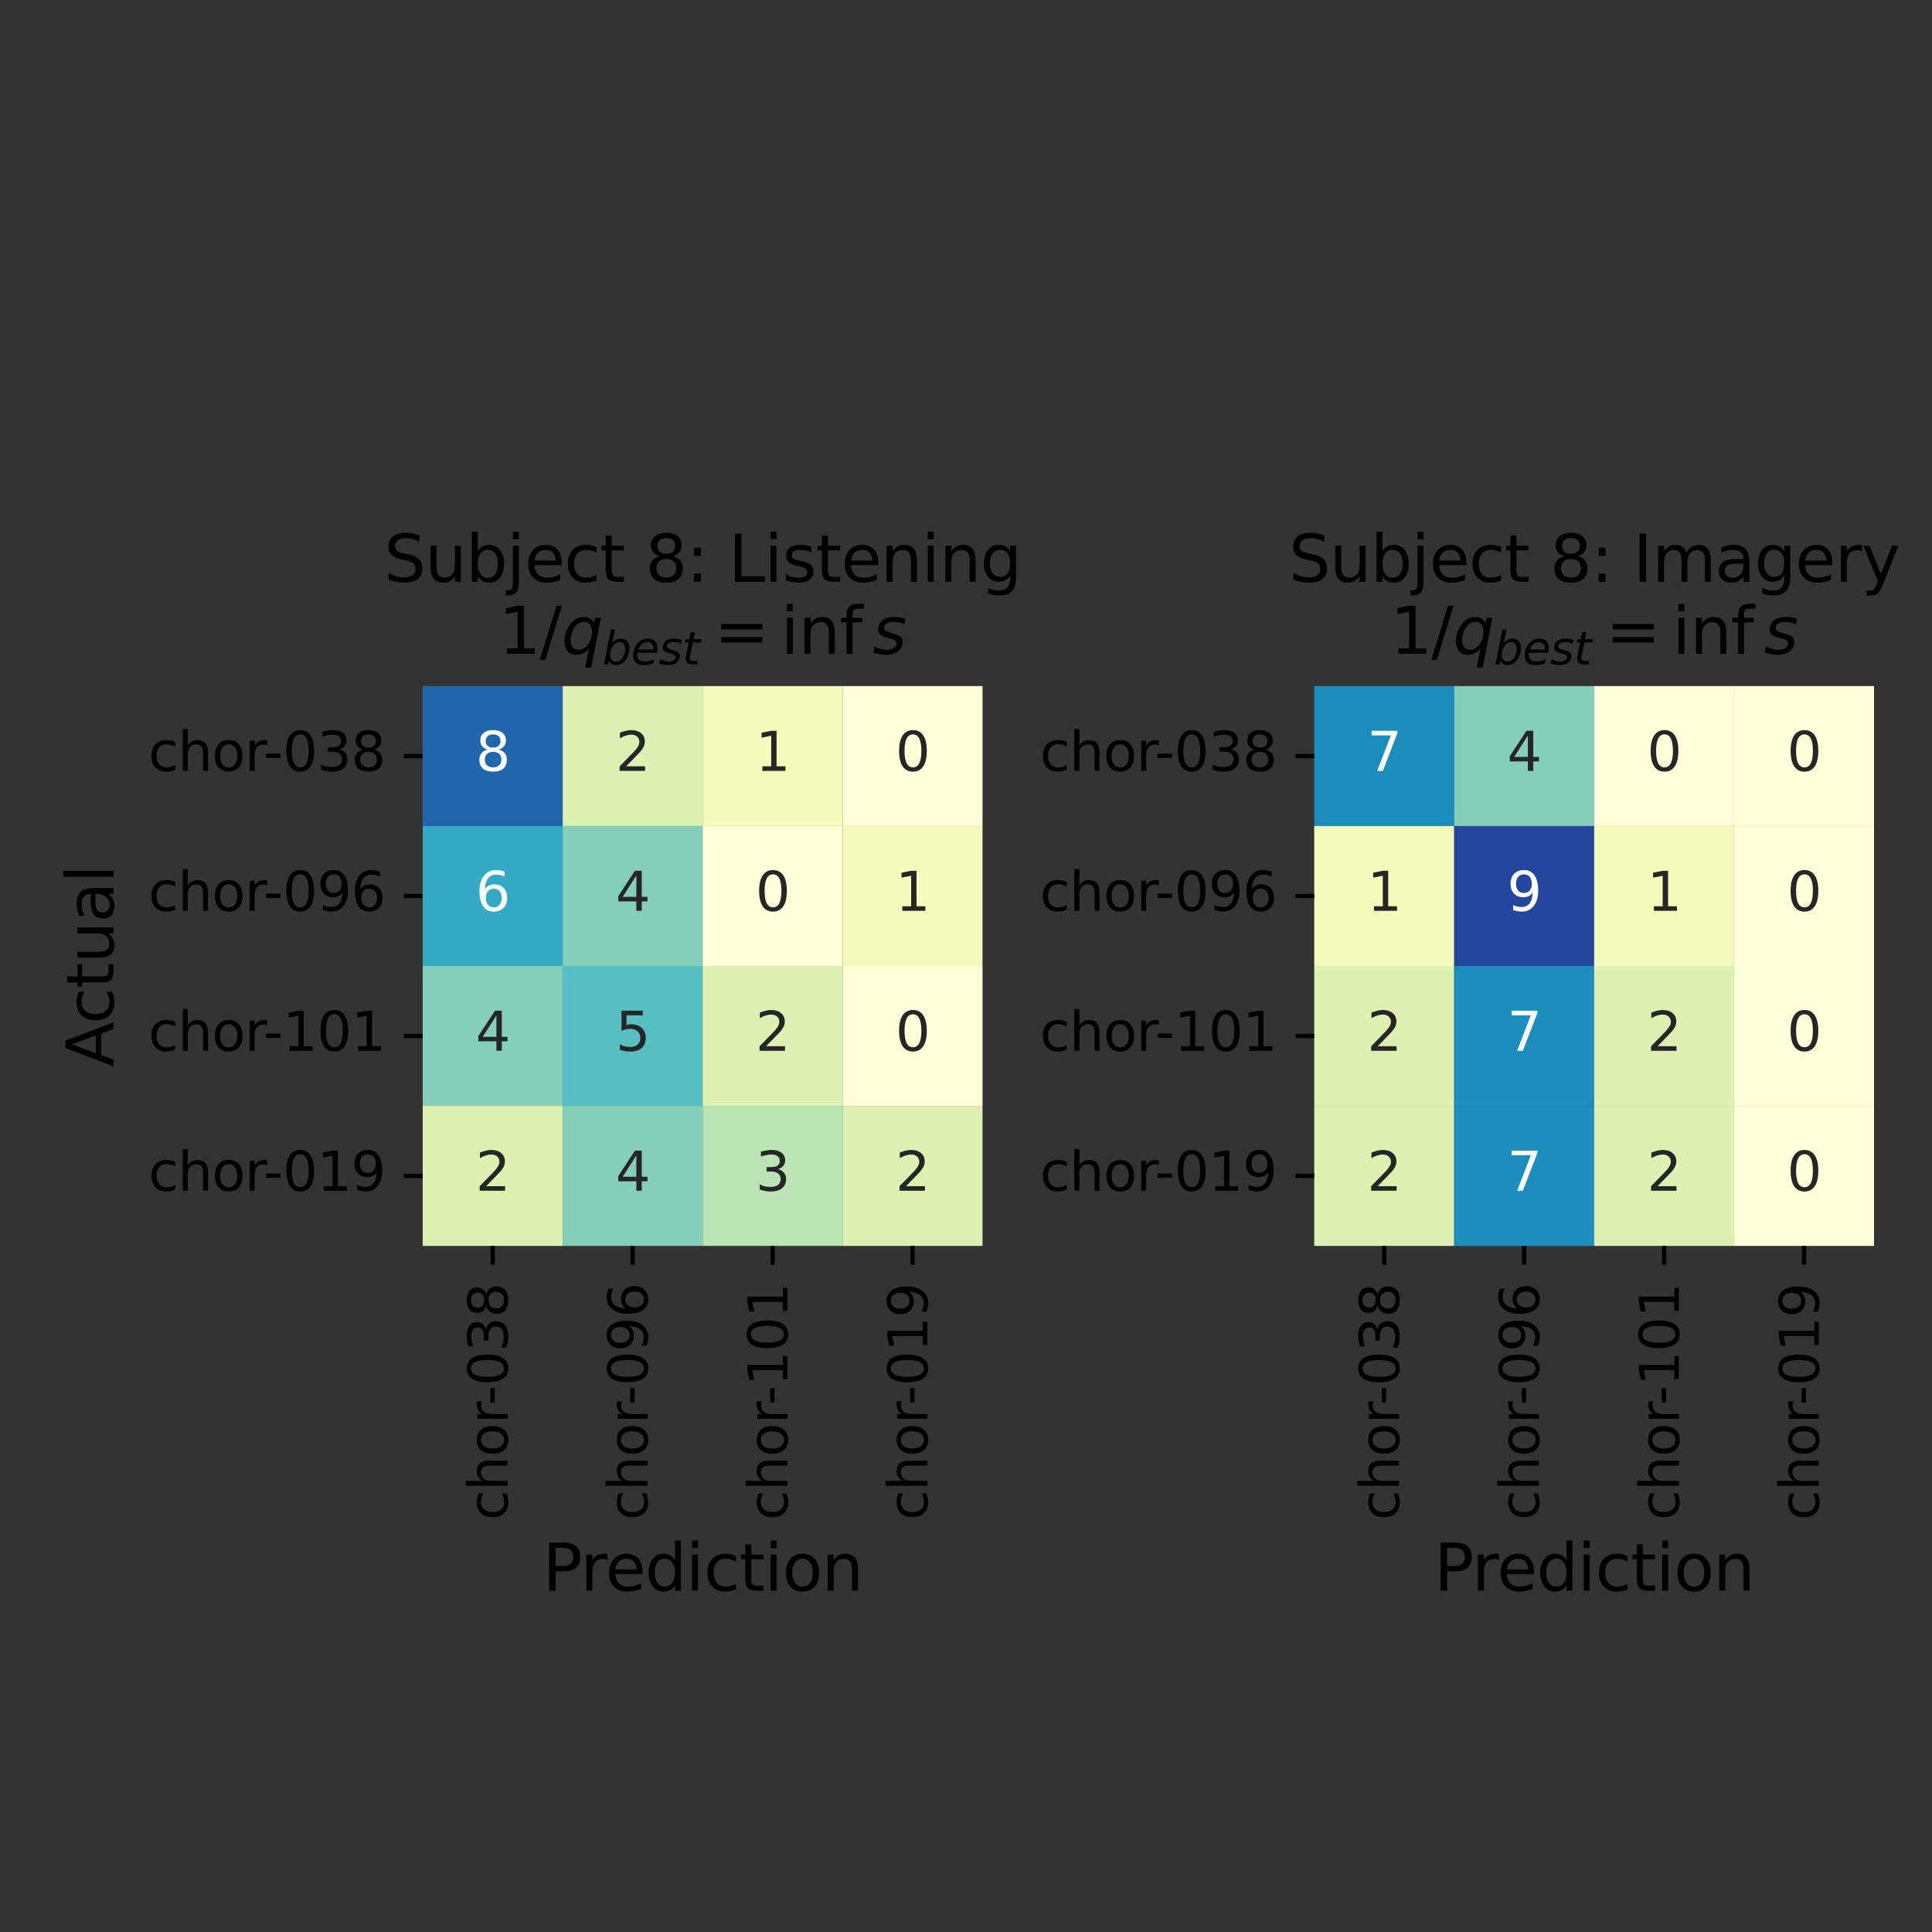 <?xml version="1.0" encoding="utf-8" standalone="no"?>
<!DOCTYPE svg PUBLIC "-//W3C//DTD SVG 1.1//EN"
  "http://www.w3.org/Graphics/SVG/1.1/DTD/svg11.dtd">
<svg xmlns:xlink="http://www.w3.org/1999/xlink" width="360pt" height="360pt" viewBox="0 0 360 360" xmlns="http://www.w3.org/2000/svg" version="1.1">
 <rect x="0" y="0" width="360" height="360" fill="#333333" stroke="none"/>
 <defs>
  <style type="text/css">*{stroke-linejoin: round; stroke-linecap: butt}</style>
 </defs>
 <g id="figure_1">
  <g id="patch_1">
   <path d="M 0 360 
L 360 360 
L 360 0 
L 0 0 
L 0 360 
z
" style="fill: none"/>
  </g>
  <g id="axes_1">
   <g id="patch_2">
    <path d="M 78.77 232.155 
L 183.08 232.155 
L 183.08 127.845 
L 78.77 127.845 
L 78.77 232.155 
z
" style="fill: none"/>
   </g>
   <g id="QuadMesh_1">
    <path d="M 78.77 127.845 
L 104.847 127.845 
L 104.847 153.923 
L 78.77 153.923 
L 78.77 127.845 
" clip-path="url(#p4aa2d8b7d9)" style="fill: #2166ac"/>
    <path d="M 104.847 127.845 
L 130.925 127.845 
L 130.925 153.923 
L 104.847 153.923 
L 104.847 127.845 
" clip-path="url(#p4aa2d8b7d9)" style="fill: #dcf1b2"/>
    <path d="M 130.925 127.845 
L 157.002 127.845 
L 157.002 153.923 
L 130.925 153.923 
L 130.925 127.845 
" clip-path="url(#p4aa2d8b7d9)" style="fill: #f2fabc"/>
    <path d="M 157.002 127.845 
L 183.08 127.845 
L 183.08 153.923 
L 157.002 153.923 
L 157.002 127.845 
" clip-path="url(#p4aa2d8b7d9)" style="fill: #ffffd9"/>
    <path d="M 78.77 153.923 
L 104.847 153.923 
L 104.847 180 
L 78.77 180 
L 78.77 153.923 
" clip-path="url(#p4aa2d8b7d9)" style="fill: #34a9c3"/>
    <path d="M 104.847 153.923 
L 130.925 153.923 
L 130.925 180 
L 104.847 180 
L 104.847 153.923 
" clip-path="url(#p4aa2d8b7d9)" style="fill: #85cfba"/>
    <path d="M 130.925 153.923 
L 157.002 153.923 
L 157.002 180 
L 130.925 180 
L 130.925 153.923 
" clip-path="url(#p4aa2d8b7d9)" style="fill: #ffffd9"/>
    <path d="M 157.002 153.923 
L 183.08 153.923 
L 183.08 180 
L 157.002 180 
L 157.002 153.923 
" clip-path="url(#p4aa2d8b7d9)" style="fill: #f2fabc"/>
    <path d="M 78.77 180 
L 104.847 180 
L 104.847 206.077 
L 78.77 206.077 
L 78.77 180 
" clip-path="url(#p4aa2d8b7d9)" style="fill: #85cfba"/>
    <path d="M 104.847 180 
L 130.925 180 
L 130.925 206.077 
L 104.847 206.077 
L 104.847 180 
" clip-path="url(#p4aa2d8b7d9)" style="fill: #57bec1"/>
    <path d="M 130.925 180 
L 157.002 180 
L 157.002 206.077 
L 130.925 206.077 
L 130.925 180 
" clip-path="url(#p4aa2d8b7d9)" style="fill: #dcf1b2"/>
    <path d="M 157.002 180 
L 183.08 180 
L 183.08 206.077 
L 157.002 206.077 
L 157.002 180 
" clip-path="url(#p4aa2d8b7d9)" style="fill: #ffffd9"/>
    <path d="M 78.77 206.077 
L 104.847 206.077 
L 104.847 232.155 
L 78.77 232.155 
L 78.77 206.077 
" clip-path="url(#p4aa2d8b7d9)" style="fill: #dcf1b2"/>
    <path d="M 104.847 206.077 
L 130.925 206.077 
L 130.925 232.155 
L 104.847 232.155 
L 104.847 206.077 
" clip-path="url(#p4aa2d8b7d9)" style="fill: #85cfba"/>
    <path d="M 130.925 206.077 
L 157.002 206.077 
L 157.002 232.155 
L 130.925 232.155 
L 130.925 206.077 
" clip-path="url(#p4aa2d8b7d9)" style="fill: #bbe4b5"/>
    <path d="M 157.002 206.077 
L 183.08 206.077 
L 183.08 232.155 
L 157.002 232.155 
L 157.002 206.077 
" clip-path="url(#p4aa2d8b7d9)" style="fill: #dcf1b2"/>
   </g>
   <g id="matplotlib.axis_1">
    <g id="xtick_1">
     <g id="line2d_1">
      <defs>
       <path id="m0741cbe1f2" d="M 0 0 
L 0 3.5 
" style="stroke: #000000; stroke-width: 0.8"/>
      </defs>
      <g>
       <use xlink:href="#m0741cbe1f2" x="91.809" y="232.155" style="stroke: #000000; stroke-width: 0.8"/>
      </g>
     </g>
     <g id="text_1">
      <!-- chor-038 -->
      <g transform="translate(94.568 283.278) rotate(-90) scale(0.1 -0.1)">
       <defs>
        <path id="DejaVuSans-63" d="M 3122 3366 
L 3122 2828 
Q 2878 2963 2633 3030 
Q 2388 3097 2138 3097 
Q 1578 3097 1268 2742 
Q 959 2388 959 1747 
Q 959 1106 1268 751 
Q 1578 397 2138 397 
Q 2388 397 2633 464 
Q 2878 531 3122 666 
L 3122 134 
Q 2881 22 2623 -34 
Q 2366 -91 2075 -91 
Q 1284 -91 818 406 
Q 353 903 353 1747 
Q 353 2603 823 3093 
Q 1294 3584 2113 3584 
Q 2378 3584 2631 3529 
Q 2884 3475 3122 3366 
z
" transform="scale(0.016)"/>
        <path id="DejaVuSans-68" d="M 3513 2113 
L 3513 0 
L 2938 0 
L 2938 2094 
Q 2938 2591 2744 2837 
Q 2550 3084 2163 3084 
Q 1697 3084 1428 2787 
Q 1159 2491 1159 1978 
L 1159 0 
L 581 0 
L 581 4863 
L 1159 4863 
L 1159 2956 
Q 1366 3272 1645 3428 
Q 1925 3584 2291 3584 
Q 2894 3584 3203 3211 
Q 3513 2838 3513 2113 
z
" transform="scale(0.016)"/>
        <path id="DejaVuSans-6f" d="M 1959 3097 
Q 1497 3097 1228 2736 
Q 959 2375 959 1747 
Q 959 1119 1226 758 
Q 1494 397 1959 397 
Q 2419 397 2687 759 
Q 2956 1122 2956 1747 
Q 2956 2369 2687 2733 
Q 2419 3097 1959 3097 
z
M 1959 3584 
Q 2709 3584 3137 3096 
Q 3566 2609 3566 1747 
Q 3566 888 3137 398 
Q 2709 -91 1959 -91 
Q 1206 -91 779 398 
Q 353 888 353 1747 
Q 353 2609 779 3096 
Q 1206 3584 1959 3584 
z
" transform="scale(0.016)"/>
        <path id="DejaVuSans-72" d="M 2631 2963 
Q 2534 3019 2420 3045 
Q 2306 3072 2169 3072 
Q 1681 3072 1420 2755 
Q 1159 2438 1159 1844 
L 1159 0 
L 581 0 
L 581 3500 
L 1159 3500 
L 1159 2956 
Q 1341 3275 1631 3429 
Q 1922 3584 2338 3584 
Q 2397 3584 2469 3576 
Q 2541 3569 2628 3553 
L 2631 2963 
z
" transform="scale(0.016)"/>
        <path id="DejaVuSans-2d" d="M 313 2009 
L 1997 2009 
L 1997 1497 
L 313 1497 
L 313 2009 
z
" transform="scale(0.016)"/>
        <path id="DejaVuSans-30" d="M 2034 4250 
Q 1547 4250 1301 3770 
Q 1056 3291 1056 2328 
Q 1056 1369 1301 889 
Q 1547 409 2034 409 
Q 2525 409 2770 889 
Q 3016 1369 3016 2328 
Q 3016 3291 2770 3770 
Q 2525 4250 2034 4250 
z
M 2034 4750 
Q 2819 4750 3233 4129 
Q 3647 3509 3647 2328 
Q 3647 1150 3233 529 
Q 2819 -91 2034 -91 
Q 1250 -91 836 529 
Q 422 1150 422 2328 
Q 422 3509 836 4129 
Q 1250 4750 2034 4750 
z
" transform="scale(0.016)"/>
        <path id="DejaVuSans-33" d="M 2597 2516 
Q 3050 2419 3304 2112 
Q 3559 1806 3559 1356 
Q 3559 666 3084 287 
Q 2609 -91 1734 -91 
Q 1441 -91 1130 -33 
Q 819 25 488 141 
L 488 750 
Q 750 597 1062 519 
Q 1375 441 1716 441 
Q 2309 441 2620 675 
Q 2931 909 2931 1356 
Q 2931 1769 2642 2001 
Q 2353 2234 1838 2234 
L 1294 2234 
L 1294 2753 
L 1863 2753 
Q 2328 2753 2575 2939 
Q 2822 3125 2822 3475 
Q 2822 3834 2567 4026 
Q 2313 4219 1838 4219 
Q 1578 4219 1281 4162 
Q 984 4106 628 3988 
L 628 4550 
Q 988 4650 1302 4700 
Q 1616 4750 1894 4750 
Q 2613 4750 3031 4423 
Q 3450 4097 3450 3541 
Q 3450 3153 3228 2886 
Q 3006 2619 2597 2516 
z
" transform="scale(0.016)"/>
        <path id="DejaVuSans-38" d="M 2034 2216 
Q 1584 2216 1326 1975 
Q 1069 1734 1069 1313 
Q 1069 891 1326 650 
Q 1584 409 2034 409 
Q 2484 409 2743 651 
Q 3003 894 3003 1313 
Q 3003 1734 2745 1975 
Q 2488 2216 2034 2216 
z
M 1403 2484 
Q 997 2584 770 2862 
Q 544 3141 544 3541 
Q 544 4100 942 4425 
Q 1341 4750 2034 4750 
Q 2731 4750 3128 4425 
Q 3525 4100 3525 3541 
Q 3525 3141 3298 2862 
Q 3072 2584 2669 2484 
Q 3125 2378 3379 2068 
Q 3634 1759 3634 1313 
Q 3634 634 3220 271 
Q 2806 -91 2034 -91 
Q 1263 -91 848 271 
Q 434 634 434 1313 
Q 434 1759 690 2068 
Q 947 2378 1403 2484 
z
M 1172 3481 
Q 1172 3119 1398 2916 
Q 1625 2713 2034 2713 
Q 2441 2713 2670 2916 
Q 2900 3119 2900 3481 
Q 2900 3844 2670 4047 
Q 2441 4250 2034 4250 
Q 1625 4250 1398 4047 
Q 1172 3844 1172 3481 
z
" transform="scale(0.016)"/>
       </defs>
       <use xlink:href="#DejaVuSans-63"/>
       <use xlink:href="#DejaVuSans-68" transform="translate(54.98 0)"/>
       <use xlink:href="#DejaVuSans-6f" transform="translate(118.359 0)"/>
       <use xlink:href="#DejaVuSans-72" transform="translate(179.541 0)"/>
       <use xlink:href="#DejaVuSans-2d" transform="translate(214.279 0)"/>
       <use xlink:href="#DejaVuSans-30" transform="translate(250.363 0)"/>
       <use xlink:href="#DejaVuSans-33" transform="translate(313.986 0)"/>
       <use xlink:href="#DejaVuSans-38" transform="translate(377.609 0)"/>
      </g>
     </g>
    </g>
    <g id="xtick_2">
     <g id="line2d_2">
      <g>
       <use xlink:href="#m0741cbe1f2" x="117.886" y="232.155" style="stroke: #000000; stroke-width: 0.8"/>
      </g>
     </g>
     <g id="text_2">
      <!-- chor-096 -->
      <g transform="translate(120.646 283.278) rotate(-90) scale(0.1 -0.1)">
       <defs>
        <path id="DejaVuSans-39" d="M 703 97 
L 703 672 
Q 941 559 1184 500 
Q 1428 441 1663 441 
Q 2288 441 2617 861 
Q 2947 1281 2994 2138 
Q 2813 1869 2534 1725 
Q 2256 1581 1919 1581 
Q 1219 1581 811 2004 
Q 403 2428 403 3163 
Q 403 3881 828 4315 
Q 1253 4750 1959 4750 
Q 2769 4750 3195 4129 
Q 3622 3509 3622 2328 
Q 3622 1225 3098 567 
Q 2575 -91 1691 -91 
Q 1453 -91 1209 -44 
Q 966 3 703 97 
z
M 1959 2075 
Q 2384 2075 2632 2365 
Q 2881 2656 2881 3163 
Q 2881 3666 2632 3958 
Q 2384 4250 1959 4250 
Q 1534 4250 1286 3958 
Q 1038 3666 1038 3163 
Q 1038 2656 1286 2365 
Q 1534 2075 1959 2075 
z
" transform="scale(0.016)"/>
        <path id="DejaVuSans-36" d="M 2113 2584 
Q 1688 2584 1439 2293 
Q 1191 2003 1191 1497 
Q 1191 994 1439 701 
Q 1688 409 2113 409 
Q 2538 409 2786 701 
Q 3034 994 3034 1497 
Q 3034 2003 2786 2293 
Q 2538 2584 2113 2584 
z
M 3366 4563 
L 3366 3988 
Q 3128 4100 2886 4159 
Q 2644 4219 2406 4219 
Q 1781 4219 1451 3797 
Q 1122 3375 1075 2522 
Q 1259 2794 1537 2939 
Q 1816 3084 2150 3084 
Q 2853 3084 3261 2657 
Q 3669 2231 3669 1497 
Q 3669 778 3244 343 
Q 2819 -91 2113 -91 
Q 1303 -91 875 529 
Q 447 1150 447 2328 
Q 447 3434 972 4092 
Q 1497 4750 2381 4750 
Q 2619 4750 2861 4703 
Q 3103 4656 3366 4563 
z
" transform="scale(0.016)"/>
       </defs>
       <use xlink:href="#DejaVuSans-63"/>
       <use xlink:href="#DejaVuSans-68" transform="translate(54.98 0)"/>
       <use xlink:href="#DejaVuSans-6f" transform="translate(118.359 0)"/>
       <use xlink:href="#DejaVuSans-72" transform="translate(179.541 0)"/>
       <use xlink:href="#DejaVuSans-2d" transform="translate(214.279 0)"/>
       <use xlink:href="#DejaVuSans-30" transform="translate(250.363 0)"/>
       <use xlink:href="#DejaVuSans-39" transform="translate(313.986 0)"/>
       <use xlink:href="#DejaVuSans-36" transform="translate(377.609 0)"/>
      </g>
     </g>
    </g>
    <g id="xtick_3">
     <g id="line2d_3">
      <g>
       <use xlink:href="#m0741cbe1f2" x="143.964" y="232.155" style="stroke: #000000; stroke-width: 0.8"/>
      </g>
     </g>
     <g id="text_3">
      <!-- chor-101 -->
      <g transform="translate(146.723 283.278) rotate(-90) scale(0.1 -0.1)">
       <defs>
        <path id="DejaVuSans-31" d="M 794 531 
L 1825 531 
L 1825 4091 
L 703 3866 
L 703 4441 
L 1819 4666 
L 2450 4666 
L 2450 531 
L 3481 531 
L 3481 0 
L 794 0 
L 794 531 
z
" transform="scale(0.016)"/>
       </defs>
       <use xlink:href="#DejaVuSans-63"/>
       <use xlink:href="#DejaVuSans-68" transform="translate(54.98 0)"/>
       <use xlink:href="#DejaVuSans-6f" transform="translate(118.359 0)"/>
       <use xlink:href="#DejaVuSans-72" transform="translate(179.541 0)"/>
       <use xlink:href="#DejaVuSans-2d" transform="translate(214.279 0)"/>
       <use xlink:href="#DejaVuSans-31" transform="translate(250.363 0)"/>
       <use xlink:href="#DejaVuSans-30" transform="translate(313.986 0)"/>
       <use xlink:href="#DejaVuSans-31" transform="translate(377.609 0)"/>
      </g>
     </g>
    </g>
    <g id="xtick_4">
     <g id="line2d_4">
      <g>
       <use xlink:href="#m0741cbe1f2" x="170.041" y="232.155" style="stroke: #000000; stroke-width: 0.8"/>
      </g>
     </g>
     <g id="text_4">
      <!-- chor-019 -->
      <g transform="translate(172.801 283.278) rotate(-90) scale(0.1 -0.1)">
       <use xlink:href="#DejaVuSans-63"/>
       <use xlink:href="#DejaVuSans-68" transform="translate(54.98 0)"/>
       <use xlink:href="#DejaVuSans-6f" transform="translate(118.359 0)"/>
       <use xlink:href="#DejaVuSans-72" transform="translate(179.541 0)"/>
       <use xlink:href="#DejaVuSans-2d" transform="translate(214.279 0)"/>
       <use xlink:href="#DejaVuSans-30" transform="translate(250.363 0)"/>
       <use xlink:href="#DejaVuSans-31" transform="translate(313.986 0)"/>
       <use xlink:href="#DejaVuSans-39" transform="translate(377.609 0)"/>
      </g>
     </g>
    </g>
    <g id="text_5">
     <!-- Prediction -->
     <g transform="translate(101.121 296.397) scale(0.12 -0.12)">
      <defs>
       <path id="DejaVuSans-50" d="M 1259 4147 
L 1259 2394 
L 2053 2394 
Q 2494 2394 2734 2622 
Q 2975 2850 2975 3272 
Q 2975 3691 2734 3919 
Q 2494 4147 2053 4147 
L 1259 4147 
z
M 628 4666 
L 2053 4666 
Q 2838 4666 3239 4311 
Q 3641 3956 3641 3272 
Q 3641 2581 3239 2228 
Q 2838 1875 2053 1875 
L 1259 1875 
L 1259 0 
L 628 0 
L 628 4666 
z
" transform="scale(0.016)"/>
       <path id="DejaVuSans-65" d="M 3597 1894 
L 3597 1613 
L 953 1613 
Q 991 1019 1311 708 
Q 1631 397 2203 397 
Q 2534 397 2845 478 
Q 3156 559 3463 722 
L 3463 178 
Q 3153 47 2828 -22 
Q 2503 -91 2169 -91 
Q 1331 -91 842 396 
Q 353 884 353 1716 
Q 353 2575 817 3079 
Q 1281 3584 2069 3584 
Q 2775 3584 3186 3129 
Q 3597 2675 3597 1894 
z
M 3022 2063 
Q 3016 2534 2758 2815 
Q 2500 3097 2075 3097 
Q 1594 3097 1305 2825 
Q 1016 2553 972 2059 
L 3022 2063 
z
" transform="scale(0.016)"/>
       <path id="DejaVuSans-64" d="M 2906 2969 
L 2906 4863 
L 3481 4863 
L 3481 0 
L 2906 0 
L 2906 525 
Q 2725 213 2448 61 
Q 2172 -91 1784 -91 
Q 1150 -91 751 415 
Q 353 922 353 1747 
Q 353 2572 751 3078 
Q 1150 3584 1784 3584 
Q 2172 3584 2448 3432 
Q 2725 3281 2906 2969 
z
M 947 1747 
Q 947 1113 1208 752 
Q 1469 391 1925 391 
Q 2381 391 2643 752 
Q 2906 1113 2906 1747 
Q 2906 2381 2643 2742 
Q 2381 3103 1925 3103 
Q 1469 3103 1208 2742 
Q 947 2381 947 1747 
z
" transform="scale(0.016)"/>
       <path id="DejaVuSans-69" d="M 603 3500 
L 1178 3500 
L 1178 0 
L 603 0 
L 603 3500 
z
M 603 4863 
L 1178 4863 
L 1178 4134 
L 603 4134 
L 603 4863 
z
" transform="scale(0.016)"/>
       <path id="DejaVuSans-74" d="M 1172 4494 
L 1172 3500 
L 2356 3500 
L 2356 3053 
L 1172 3053 
L 1172 1153 
Q 1172 725 1289 603 
Q 1406 481 1766 481 
L 2356 481 
L 2356 0 
L 1766 0 
Q 1100 0 847 248 
Q 594 497 594 1153 
L 594 3053 
L 172 3053 
L 172 3500 
L 594 3500 
L 594 4494 
L 1172 4494 
z
" transform="scale(0.016)"/>
       <path id="DejaVuSans-6e" d="M 3513 2113 
L 3513 0 
L 2938 0 
L 2938 2094 
Q 2938 2591 2744 2837 
Q 2550 3084 2163 3084 
Q 1697 3084 1428 2787 
Q 1159 2491 1159 1978 
L 1159 0 
L 581 0 
L 581 3500 
L 1159 3500 
L 1159 2956 
Q 1366 3272 1645 3428 
Q 1925 3584 2291 3584 
Q 2894 3584 3203 3211 
Q 3513 2838 3513 2113 
z
" transform="scale(0.016)"/>
      </defs>
      <use xlink:href="#DejaVuSans-50"/>
      <use xlink:href="#DejaVuSans-72" transform="translate(58.553 0)"/>
      <use xlink:href="#DejaVuSans-65" transform="translate(97.416 0)"/>
      <use xlink:href="#DejaVuSans-64" transform="translate(158.939 0)"/>
      <use xlink:href="#DejaVuSans-69" transform="translate(222.416 0)"/>
      <use xlink:href="#DejaVuSans-63" transform="translate(250.199 0)"/>
      <use xlink:href="#DejaVuSans-74" transform="translate(305.18 0)"/>
      <use xlink:href="#DejaVuSans-69" transform="translate(344.389 0)"/>
      <use xlink:href="#DejaVuSans-6f" transform="translate(372.172 0)"/>
      <use xlink:href="#DejaVuSans-6e" transform="translate(433.354 0)"/>
     </g>
    </g>
   </g>
   <g id="matplotlib.axis_2">
    <g id="ytick_1">
     <g id="line2d_5">
      <defs>
       <path id="m7c90f57b4f" d="M 0 0 
L -3.5 0 
" style="stroke: #000000; stroke-width: 0.8"/>
      </defs>
      <g>
       <use xlink:href="#m7c90f57b4f" x="78.77" y="140.884" style="stroke: #000000; stroke-width: 0.8"/>
      </g>
     </g>
     <g id="text_6">
      <!-- chor-038 -->
      <g transform="translate(27.647 143.643) scale(0.1 -0.1)">
       <use xlink:href="#DejaVuSans-63"/>
       <use xlink:href="#DejaVuSans-68" transform="translate(54.98 0)"/>
       <use xlink:href="#DejaVuSans-6f" transform="translate(118.359 0)"/>
       <use xlink:href="#DejaVuSans-72" transform="translate(179.541 0)"/>
       <use xlink:href="#DejaVuSans-2d" transform="translate(214.279 0)"/>
       <use xlink:href="#DejaVuSans-30" transform="translate(250.363 0)"/>
       <use xlink:href="#DejaVuSans-33" transform="translate(313.986 0)"/>
       <use xlink:href="#DejaVuSans-38" transform="translate(377.609 0)"/>
      </g>
     </g>
    </g>
    <g id="ytick_2">
     <g id="line2d_6">
      <g>
       <use xlink:href="#m7c90f57b4f" x="78.77" y="166.961" style="stroke: #000000; stroke-width: 0.8"/>
      </g>
     </g>
     <g id="text_7">
      <!-- chor-096 -->
      <g transform="translate(27.647 169.721) scale(0.1 -0.1)">
       <use xlink:href="#DejaVuSans-63"/>
       <use xlink:href="#DejaVuSans-68" transform="translate(54.98 0)"/>
       <use xlink:href="#DejaVuSans-6f" transform="translate(118.359 0)"/>
       <use xlink:href="#DejaVuSans-72" transform="translate(179.541 0)"/>
       <use xlink:href="#DejaVuSans-2d" transform="translate(214.279 0)"/>
       <use xlink:href="#DejaVuSans-30" transform="translate(250.363 0)"/>
       <use xlink:href="#DejaVuSans-39" transform="translate(313.986 0)"/>
       <use xlink:href="#DejaVuSans-36" transform="translate(377.609 0)"/>
      </g>
     </g>
    </g>
    <g id="ytick_3">
     <g id="line2d_7">
      <g>
       <use xlink:href="#m7c90f57b4f" x="78.77" y="193.039" style="stroke: #000000; stroke-width: 0.8"/>
      </g>
     </g>
     <g id="text_8">
      <!-- chor-101 -->
      <g transform="translate(27.647 195.798) scale(0.1 -0.1)">
       <use xlink:href="#DejaVuSans-63"/>
       <use xlink:href="#DejaVuSans-68" transform="translate(54.98 0)"/>
       <use xlink:href="#DejaVuSans-6f" transform="translate(118.359 0)"/>
       <use xlink:href="#DejaVuSans-72" transform="translate(179.541 0)"/>
       <use xlink:href="#DejaVuSans-2d" transform="translate(214.279 0)"/>
       <use xlink:href="#DejaVuSans-31" transform="translate(250.363 0)"/>
       <use xlink:href="#DejaVuSans-30" transform="translate(313.986 0)"/>
       <use xlink:href="#DejaVuSans-31" transform="translate(377.609 0)"/>
      </g>
     </g>
    </g>
    <g id="ytick_4">
     <g id="line2d_8">
      <g>
       <use xlink:href="#m7c90f57b4f" x="78.77" y="219.116" style="stroke: #000000; stroke-width: 0.8"/>
      </g>
     </g>
     <g id="text_9">
      <!-- chor-019 -->
      <g transform="translate(27.647 221.876) scale(0.1 -0.1)">
       <use xlink:href="#DejaVuSans-63"/>
       <use xlink:href="#DejaVuSans-68" transform="translate(54.98 0)"/>
       <use xlink:href="#DejaVuSans-6f" transform="translate(118.359 0)"/>
       <use xlink:href="#DejaVuSans-72" transform="translate(179.541 0)"/>
       <use xlink:href="#DejaVuSans-2d" transform="translate(214.279 0)"/>
       <use xlink:href="#DejaVuSans-30" transform="translate(250.363 0)"/>
       <use xlink:href="#DejaVuSans-31" transform="translate(313.986 0)"/>
       <use xlink:href="#DejaVuSans-39" transform="translate(377.609 0)"/>
      </g>
     </g>
    </g>
    <g id="text_10">
     <!-- Actual -->
     <g transform="translate(21.151 198.797) rotate(-90) scale(0.12 -0.12)">
      <defs>
       <path id="DejaVuSans-41" d="M 2188 4044 
L 1331 1722 
L 3047 1722 
L 2188 4044 
z
M 1831 4666 
L 2547 4666 
L 4325 0 
L 3669 0 
L 3244 1197 
L 1141 1197 
L 716 0 
L 50 0 
L 1831 4666 
z
" transform="scale(0.016)"/>
       <path id="DejaVuSans-75" d="M 544 1381 
L 544 3500 
L 1119 3500 
L 1119 1403 
Q 1119 906 1312 657 
Q 1506 409 1894 409 
Q 2359 409 2629 706 
Q 2900 1003 2900 1516 
L 2900 3500 
L 3475 3500 
L 3475 0 
L 2900 0 
L 2900 538 
Q 2691 219 2414 64 
Q 2138 -91 1772 -91 
Q 1169 -91 856 284 
Q 544 659 544 1381 
z
M 1991 3584 
L 1991 3584 
z
" transform="scale(0.016)"/>
       <path id="DejaVuSans-61" d="M 2194 1759 
Q 1497 1759 1228 1600 
Q 959 1441 959 1056 
Q 959 750 1161 570 
Q 1363 391 1709 391 
Q 2188 391 2477 730 
Q 2766 1069 2766 1631 
L 2766 1759 
L 2194 1759 
z
M 3341 1997 
L 3341 0 
L 2766 0 
L 2766 531 
Q 2569 213 2275 61 
Q 1981 -91 1556 -91 
Q 1019 -91 701 211 
Q 384 513 384 1019 
Q 384 1609 779 1909 
Q 1175 2209 1959 2209 
L 2766 2209 
L 2766 2266 
Q 2766 2663 2505 2880 
Q 2244 3097 1772 3097 
Q 1472 3097 1187 3025 
Q 903 2953 641 2809 
L 641 3341 
Q 956 3463 1253 3523 
Q 1550 3584 1831 3584 
Q 2591 3584 2966 3190 
Q 3341 2797 3341 1997 
z
" transform="scale(0.016)"/>
       <path id="DejaVuSans-6c" d="M 603 4863 
L 1178 4863 
L 1178 0 
L 603 0 
L 603 4863 
z
" transform="scale(0.016)"/>
      </defs>
      <use xlink:href="#DejaVuSans-41"/>
      <use xlink:href="#DejaVuSans-63" transform="translate(66.658 0)"/>
      <use xlink:href="#DejaVuSans-74" transform="translate(121.639 0)"/>
      <use xlink:href="#DejaVuSans-75" transform="translate(160.848 0)"/>
      <use xlink:href="#DejaVuSans-61" transform="translate(224.227 0)"/>
      <use xlink:href="#DejaVuSans-6c" transform="translate(285.506 0)"/>
     </g>
    </g>
   </g>
   <g id="text_11">
    <!-- 8 -->
    <g style="fill: #ffffff" transform="translate(88.627 143.643) scale(0.1 -0.1)">
     <use xlink:href="#DejaVuSans-38"/>
    </g>
   </g>
   <g id="text_12">
    <!-- 2 -->
    <g style="fill: #262626" transform="translate(114.705 143.643) scale(0.1 -0.1)">
     <defs>
      <path id="DejaVuSans-32" d="M 1228 531 
L 3431 531 
L 3431 0 
L 469 0 
L 469 531 
Q 828 903 1448 1529 
Q 2069 2156 2228 2338 
Q 2531 2678 2651 2914 
Q 2772 3150 2772 3378 
Q 2772 3750 2511 3984 
Q 2250 4219 1831 4219 
Q 1534 4219 1204 4116 
Q 875 4013 500 3803 
L 500 4441 
Q 881 4594 1212 4672 
Q 1544 4750 1819 4750 
Q 2544 4750 2975 4387 
Q 3406 4025 3406 3419 
Q 3406 3131 3298 2873 
Q 3191 2616 2906 2266 
Q 2828 2175 2409 1742 
Q 1991 1309 1228 531 
z
" transform="scale(0.016)"/>
     </defs>
     <use xlink:href="#DejaVuSans-32"/>
    </g>
   </g>
   <g id="text_13">
    <!-- 1 -->
    <g style="fill: #262626" transform="translate(140.782 143.643) scale(0.1 -0.1)">
     <use xlink:href="#DejaVuSans-31"/>
    </g>
   </g>
   <g id="text_14">
    <!-- 0 -->
    <g style="fill: #262626" transform="translate(166.86 143.643) scale(0.1 -0.1)">
     <use xlink:href="#DejaVuSans-30"/>
    </g>
   </g>
   <g id="text_15">
    <!-- 6 -->
    <g style="fill: #ffffff" transform="translate(88.627 169.721) scale(0.1 -0.1)">
     <use xlink:href="#DejaVuSans-36"/>
    </g>
   </g>
   <g id="text_16">
    <!-- 4 -->
    <g style="fill: #262626" transform="translate(114.705 169.721) scale(0.1 -0.1)">
     <defs>
      <path id="DejaVuSans-34" d="M 2419 4116 
L 825 1625 
L 2419 1625 
L 2419 4116 
z
M 2253 4666 
L 3047 4666 
L 3047 1625 
L 3713 1625 
L 3713 1100 
L 3047 1100 
L 3047 0 
L 2419 0 
L 2419 1100 
L 313 1100 
L 313 1709 
L 2253 4666 
z
" transform="scale(0.016)"/>
     </defs>
     <use xlink:href="#DejaVuSans-34"/>
    </g>
   </g>
   <g id="text_17">
    <!-- 0 -->
    <g style="fill: #262626" transform="translate(140.782 169.721) scale(0.1 -0.1)">
     <use xlink:href="#DejaVuSans-30"/>
    </g>
   </g>
   <g id="text_18">
    <!-- 1 -->
    <g style="fill: #262626" transform="translate(166.86 169.721) scale(0.1 -0.1)">
     <use xlink:href="#DejaVuSans-31"/>
    </g>
   </g>
   <g id="text_19">
    <!-- 4 -->
    <g style="fill: #262626" transform="translate(88.627 195.798) scale(0.1 -0.1)">
     <use xlink:href="#DejaVuSans-34"/>
    </g>
   </g>
   <g id="text_20">
    <!-- 5 -->
    <g style="fill: #262626" transform="translate(114.705 195.798) scale(0.1 -0.1)">
     <defs>
      <path id="DejaVuSans-35" d="M 691 4666 
L 3169 4666 
L 3169 4134 
L 1269 4134 
L 1269 2991 
Q 1406 3038 1543 3061 
Q 1681 3084 1819 3084 
Q 2600 3084 3056 2656 
Q 3513 2228 3513 1497 
Q 3513 744 3044 326 
Q 2575 -91 1722 -91 
Q 1428 -91 1123 -41 
Q 819 9 494 109 
L 494 744 
Q 775 591 1075 516 
Q 1375 441 1709 441 
Q 2250 441 2565 725 
Q 2881 1009 2881 1497 
Q 2881 1984 2565 2268 
Q 2250 2553 1709 2553 
Q 1456 2553 1204 2497 
Q 953 2441 691 2322 
L 691 4666 
z
" transform="scale(0.016)"/>
     </defs>
     <use xlink:href="#DejaVuSans-35"/>
    </g>
   </g>
   <g id="text_21">
    <!-- 2 -->
    <g style="fill: #262626" transform="translate(140.782 195.798) scale(0.1 -0.1)">
     <use xlink:href="#DejaVuSans-32"/>
    </g>
   </g>
   <g id="text_22">
    <!-- 0 -->
    <g style="fill: #262626" transform="translate(166.86 195.798) scale(0.1 -0.1)">
     <use xlink:href="#DejaVuSans-30"/>
    </g>
   </g>
   <g id="text_23">
    <!-- 2 -->
    <g style="fill: #262626" transform="translate(88.627 221.876) scale(0.1 -0.1)">
     <use xlink:href="#DejaVuSans-32"/>
    </g>
   </g>
   <g id="text_24">
    <!-- 4 -->
    <g style="fill: #262626" transform="translate(114.705 221.876) scale(0.1 -0.1)">
     <use xlink:href="#DejaVuSans-34"/>
    </g>
   </g>
   <g id="text_25">
    <!-- 3 -->
    <g style="fill: #262626" transform="translate(140.782 221.876) scale(0.1 -0.1)">
     <use xlink:href="#DejaVuSans-33"/>
    </g>
   </g>
   <g id="text_26">
    <!-- 2 -->
    <g style="fill: #262626" transform="translate(166.86 221.876) scale(0.1 -0.1)">
     <use xlink:href="#DejaVuSans-32"/>
    </g>
   </g>
   <g id="text_27">
    <!-- Subject 8: Listening -->
    <g transform="translate(71.581 108.405) scale(0.12 -0.12)">
     <defs>
      <path id="DejaVuSans-53" d="M 3425 4513 
L 3425 3897 
Q 3066 4069 2747 4153 
Q 2428 4238 2131 4238 
Q 1616 4238 1336 4038 
Q 1056 3838 1056 3469 
Q 1056 3159 1242 3001 
Q 1428 2844 1947 2747 
L 2328 2669 
Q 3034 2534 3370 2195 
Q 3706 1856 3706 1288 
Q 3706 609 3251 259 
Q 2797 -91 1919 -91 
Q 1588 -91 1214 -16 
Q 841 59 441 206 
L 441 856 
Q 825 641 1194 531 
Q 1563 422 1919 422 
Q 2459 422 2753 634 
Q 3047 847 3047 1241 
Q 3047 1584 2836 1778 
Q 2625 1972 2144 2069 
L 1759 2144 
Q 1053 2284 737 2584 
Q 422 2884 422 3419 
Q 422 4038 858 4394 
Q 1294 4750 2059 4750 
Q 2388 4750 2728 4690 
Q 3069 4631 3425 4513 
z
" transform="scale(0.016)"/>
      <path id="DejaVuSans-62" d="M 3116 1747 
Q 3116 2381 2855 2742 
Q 2594 3103 2138 3103 
Q 1681 3103 1420 2742 
Q 1159 2381 1159 1747 
Q 1159 1113 1420 752 
Q 1681 391 2138 391 
Q 2594 391 2855 752 
Q 3116 1113 3116 1747 
z
M 1159 2969 
Q 1341 3281 1617 3432 
Q 1894 3584 2278 3584 
Q 2916 3584 3314 3078 
Q 3713 2572 3713 1747 
Q 3713 922 3314 415 
Q 2916 -91 2278 -91 
Q 1894 -91 1617 61 
Q 1341 213 1159 525 
L 1159 0 
L 581 0 
L 581 4863 
L 1159 4863 
L 1159 2969 
z
" transform="scale(0.016)"/>
      <path id="DejaVuSans-6a" d="M 603 3500 
L 1178 3500 
L 1178 -63 
Q 1178 -731 923 -1031 
Q 669 -1331 103 -1331 
L -116 -1331 
L -116 -844 
L 38 -844 
Q 366 -844 484 -692 
Q 603 -541 603 -63 
L 603 3500 
z
M 603 4863 
L 1178 4863 
L 1178 4134 
L 603 4134 
L 603 4863 
z
" transform="scale(0.016)"/>
      <path id="DejaVuSans-20" transform="scale(0.016)"/>
      <path id="DejaVuSans-3a" d="M 750 794 
L 1409 794 
L 1409 0 
L 750 0 
L 750 794 
z
M 750 3309 
L 1409 3309 
L 1409 2516 
L 750 2516 
L 750 3309 
z
" transform="scale(0.016)"/>
      <path id="DejaVuSans-4c" d="M 628 4666 
L 1259 4666 
L 1259 531 
L 3531 531 
L 3531 0 
L 628 0 
L 628 4666 
z
" transform="scale(0.016)"/>
      <path id="DejaVuSans-73" d="M 2834 3397 
L 2834 2853 
Q 2591 2978 2328 3040 
Q 2066 3103 1784 3103 
Q 1356 3103 1142 2972 
Q 928 2841 928 2578 
Q 928 2378 1081 2264 
Q 1234 2150 1697 2047 
L 1894 2003 
Q 2506 1872 2764 1633 
Q 3022 1394 3022 966 
Q 3022 478 2636 193 
Q 2250 -91 1575 -91 
Q 1294 -91 989 -36 
Q 684 19 347 128 
L 347 722 
Q 666 556 975 473 
Q 1284 391 1588 391 
Q 1994 391 2212 530 
Q 2431 669 2431 922 
Q 2431 1156 2273 1281 
Q 2116 1406 1581 1522 
L 1381 1569 
Q 847 1681 609 1914 
Q 372 2147 372 2553 
Q 372 3047 722 3315 
Q 1072 3584 1716 3584 
Q 2034 3584 2315 3537 
Q 2597 3491 2834 3397 
z
" transform="scale(0.016)"/>
      <path id="DejaVuSans-67" d="M 2906 1791 
Q 2906 2416 2648 2759 
Q 2391 3103 1925 3103 
Q 1463 3103 1205 2759 
Q 947 2416 947 1791 
Q 947 1169 1205 825 
Q 1463 481 1925 481 
Q 2391 481 2648 825 
Q 2906 1169 2906 1791 
z
M 3481 434 
Q 3481 -459 3084 -895 
Q 2688 -1331 1869 -1331 
Q 1566 -1331 1297 -1286 
Q 1028 -1241 775 -1147 
L 775 -588 
Q 1028 -725 1275 -790 
Q 1522 -856 1778 -856 
Q 2344 -856 2625 -561 
Q 2906 -266 2906 331 
L 2906 616 
Q 2728 306 2450 153 
Q 2172 0 1784 0 
Q 1141 0 747 490 
Q 353 981 353 1791 
Q 353 2603 747 3093 
Q 1141 3584 1784 3584 
Q 2172 3584 2450 3431 
Q 2728 3278 2906 2969 
L 2906 3500 
L 3481 3500 
L 3481 434 
z
" transform="scale(0.016)"/>
     </defs>
     <use xlink:href="#DejaVuSans-53"/>
     <use xlink:href="#DejaVuSans-75" transform="translate(63.477 0)"/>
     <use xlink:href="#DejaVuSans-62" transform="translate(126.855 0)"/>
     <use xlink:href="#DejaVuSans-6a" transform="translate(190.332 0)"/>
     <use xlink:href="#DejaVuSans-65" transform="translate(218.115 0)"/>
     <use xlink:href="#DejaVuSans-63" transform="translate(279.639 0)"/>
     <use xlink:href="#DejaVuSans-74" transform="translate(334.619 0)"/>
     <use xlink:href="#DejaVuSans-20" transform="translate(373.828 0)"/>
     <use xlink:href="#DejaVuSans-38" transform="translate(405.615 0)"/>
     <use xlink:href="#DejaVuSans-3a" transform="translate(469.238 0)"/>
     <use xlink:href="#DejaVuSans-20" transform="translate(502.93 0)"/>
     <use xlink:href="#DejaVuSans-4c" transform="translate(534.717 0)"/>
     <use xlink:href="#DejaVuSans-69" transform="translate(590.43 0)"/>
     <use xlink:href="#DejaVuSans-73" transform="translate(618.213 0)"/>
     <use xlink:href="#DejaVuSans-74" transform="translate(670.312 0)"/>
     <use xlink:href="#DejaVuSans-65" transform="translate(709.521 0)"/>
     <use xlink:href="#DejaVuSans-6e" transform="translate(771.045 0)"/>
     <use xlink:href="#DejaVuSans-69" transform="translate(834.424 0)"/>
     <use xlink:href="#DejaVuSans-6e" transform="translate(862.207 0)"/>
     <use xlink:href="#DejaVuSans-67" transform="translate(925.586 0)"/>
    </g>
    <!-- $1/q_{best}=$inf$\,s$ -->
    <g transform="translate(92.945 121.845) scale(0.12 -0.12)">
     <defs>
      <path id="DejaVuSans-2f" d="M 1625 4666 
L 2156 4666 
L 531 -594 
L 0 -594 
L 1625 4666 
z
" transform="scale(0.016)"/>
      <path id="DejaVuSans-Oblique-71" d="M 2669 525 
Q 2438 222 2123 65 
Q 1809 -91 1428 -91 
Q 897 -91 595 267 
Q 294 625 294 1253 
Q 294 1759 480 2231 
Q 666 2703 1013 3078 
Q 1238 3322 1530 3453 
Q 1822 3584 2144 3584 
Q 2531 3584 2781 3431 
Q 3031 3278 3144 2969 
L 3244 3494 
L 3822 3494 
L 2888 -1319 
L 2309 -1319 
L 2669 525 
z
M 891 1338 
Q 891 875 1084 633 
Q 1278 391 1644 391 
Q 2188 391 2572 911 
Q 2956 1431 2956 2175 
Q 2956 2625 2757 2864 
Q 2559 3103 2188 3103 
Q 1916 3103 1684 2976 
Q 1453 2850 1281 2606 
Q 1100 2350 995 2006 
Q 891 1663 891 1338 
z
" transform="scale(0.016)"/>
      <path id="DejaVuSans-Oblique-62" d="M 3169 2138 
Q 3169 2591 2961 2847 
Q 2753 3103 2388 3103 
Q 2122 3103 1889 2973 
Q 1656 2844 1484 2597 
Q 1303 2338 1198 1995 
Q 1094 1653 1094 1313 
Q 1094 881 1298 636 
Q 1503 391 1863 391 
Q 2134 391 2365 517 
Q 2597 644 2772 891 
Q 2950 1147 3059 1487 
Q 3169 1828 3169 2138 
z
M 1381 2969 
Q 1594 3256 1914 3420 
Q 2234 3584 2584 3584 
Q 3122 3584 3439 3221 
Q 3756 2859 3756 2241 
Q 3756 1734 3570 1259 
Q 3384 784 3041 416 
Q 2816 172 2522 40 
Q 2228 -91 1906 -91 
Q 1566 -91 1316 65 
Q 1066 222 909 531 
L 806 0 
L 231 0 
L 1178 4863 
L 1753 4863 
L 1381 2969 
z
" transform="scale(0.016)"/>
      <path id="DejaVuSans-Oblique-65" d="M 3078 2063 
Q 3088 2113 3092 2166 
Q 3097 2219 3097 2272 
Q 3097 2653 2873 2875 
Q 2650 3097 2266 3097 
Q 1838 3097 1509 2826 
Q 1181 2556 1013 2059 
L 3078 2063 
z
M 3578 1613 
L 903 1613 
Q 884 1494 878 1425 
Q 872 1356 872 1306 
Q 872 872 1139 634 
Q 1406 397 1894 397 
Q 2269 397 2603 481 
Q 2938 566 3225 728 
L 3116 159 
Q 2806 34 2476 -28 
Q 2147 -91 1806 -91 
Q 1078 -91 686 257 
Q 294 606 294 1247 
Q 294 1794 489 2264 
Q 684 2734 1063 3103 
Q 1306 3334 1642 3459 
Q 1978 3584 2356 3584 
Q 2950 3584 3301 3228 
Q 3653 2872 3653 2272 
Q 3653 2128 3634 1964 
Q 3616 1800 3578 1613 
z
" transform="scale(0.016)"/>
      <path id="DejaVuSans-Oblique-73" d="M 3200 3397 
L 3091 2853 
Q 2863 2978 2609 3040 
Q 2356 3103 2088 3103 
Q 1634 3103 1373 2948 
Q 1113 2794 1113 2528 
Q 1113 2219 1719 2053 
Q 1766 2041 1788 2034 
L 1972 1978 
Q 2547 1819 2739 1644 
Q 2931 1469 2931 1166 
Q 2931 609 2489 259 
Q 2047 -91 1331 -91 
Q 1053 -91 747 -37 
Q 441 16 72 128 
L 184 722 
Q 500 559 806 475 
Q 1113 391 1394 391 
Q 1816 391 2080 572 
Q 2344 753 2344 1031 
Q 2344 1331 1650 1516 
L 1591 1531 
L 1394 1581 
Q 956 1697 753 1886 
Q 550 2075 550 2369 
Q 550 2928 970 3256 
Q 1391 3584 2113 3584 
Q 2397 3584 2667 3537 
Q 2938 3491 3200 3397 
z
" transform="scale(0.016)"/>
      <path id="DejaVuSans-Oblique-74" d="M 2706 3500 
L 2619 3053 
L 1472 3053 
L 1100 1153 
Q 1081 1047 1072 975 
Q 1063 903 1063 863 
Q 1063 663 1183 572 
Q 1303 481 1569 481 
L 2150 481 
L 2053 0 
L 1503 0 
Q 991 0 739 200 
Q 488 400 488 806 
Q 488 878 497 964 
Q 506 1050 525 1153 
L 897 3053 
L 409 3053 
L 500 3500 
L 978 3500 
L 1172 4494 
L 1747 4494 
L 1556 3500 
L 2706 3500 
z
" transform="scale(0.016)"/>
      <path id="DejaVuSans-3d" d="M 678 2906 
L 4684 2906 
L 4684 2381 
L 678 2381 
L 678 2906 
z
M 678 1631 
L 4684 1631 
L 4684 1100 
L 678 1100 
L 678 1631 
z
" transform="scale(0.016)"/>
      <path id="DejaVuSans-66" d="M 2375 4863 
L 2375 4384 
L 1825 4384 
Q 1516 4384 1395 4259 
Q 1275 4134 1275 3809 
L 1275 3500 
L 2222 3500 
L 2222 3053 
L 1275 3053 
L 1275 0 
L 697 0 
L 697 3053 
L 147 3053 
L 147 3500 
L 697 3500 
L 697 3744 
Q 697 4328 969 4595 
Q 1241 4863 1831 4863 
L 2375 4863 
z
" transform="scale(0.016)"/>
     </defs>
     <use xlink:href="#DejaVuSans-31" transform="translate(0 0.016)"/>
     <use xlink:href="#DejaVuSans-2f" transform="translate(63.623 0.016)"/>
     <use xlink:href="#DejaVuSans-Oblique-71" transform="translate(97.314 0.016)"/>
     <use xlink:href="#DejaVuSans-Oblique-62" transform="translate(160.791 -16.391) scale(0.7)"/>
     <use xlink:href="#DejaVuSans-Oblique-65" transform="translate(205.225 -16.391) scale(0.7)"/>
     <use xlink:href="#DejaVuSans-Oblique-73" transform="translate(248.291 -16.391) scale(0.7)"/>
     <use xlink:href="#DejaVuSans-Oblique-74" transform="translate(284.761 -16.391) scale(0.7)"/>
     <use xlink:href="#DejaVuSans-3d" transform="translate(334.424 0.016)"/>
     <use xlink:href="#DejaVuSans-69" transform="translate(437.695 0.016)"/>
     <use xlink:href="#DejaVuSans-6e" transform="translate(465.479 0.016)"/>
     <use xlink:href="#DejaVuSans-66" transform="translate(528.857 0.016)"/>
     <use xlink:href="#DejaVuSans-Oblique-73" transform="translate(580.298 0.016)"/>
    </g>
   </g>
  </g>
  <g id="axes_2">
   <g id="patch_3">
    <path d="M 244.89 232.155 
L 349.2 232.155 
L 349.2 127.845 
L 244.89 127.845 
L 244.89 232.155 
z
" style="fill: none"/>
   </g>
   <g id="QuadMesh_2">
    <path d="M 244.89 127.845 
L 270.967 127.845 
L 270.967 153.923 
L 244.89 153.923 
L 244.89 127.845 
" clip-path="url(#p74ae526091)" style="fill: #1d8dbe"/>
    <path d="M 270.967 127.845 
L 297.045 127.845 
L 297.045 153.923 
L 270.967 153.923 
L 270.967 127.845 
" clip-path="url(#p74ae526091)" style="fill: #85cfba"/>
    <path d="M 297.045 127.845 
L 323.123 127.845 
L 323.123 153.923 
L 297.045 153.923 
L 297.045 127.845 
" clip-path="url(#p74ae526091)" style="fill: #ffffd9"/>
    <path d="M 323.123 127.845 
L 349.2 127.845 
L 349.2 153.923 
L 323.123 153.923 
L 323.123 127.845 
" clip-path="url(#p74ae526091)" style="fill: #ffffd9"/>
    <path d="M 244.89 153.923 
L 270.967 153.923 
L 270.967 180 
L 244.89 180 
L 244.89 153.923 
" clip-path="url(#p74ae526091)" style="fill: #f2fabc"/>
    <path d="M 270.967 153.923 
L 297.045 153.923 
L 297.045 180 
L 270.967 180 
L 270.967 153.923 
" clip-path="url(#p74ae526091)" style="fill: #24479d"/>
    <path d="M 297.045 153.923 
L 323.123 153.923 
L 323.123 180 
L 297.045 180 
L 297.045 153.923 
" clip-path="url(#p74ae526091)" style="fill: #f2fabc"/>
    <path d="M 323.123 153.923 
L 349.2 153.923 
L 349.2 180 
L 323.123 180 
L 323.123 153.923 
" clip-path="url(#p74ae526091)" style="fill: #ffffd9"/>
    <path d="M 244.89 180 
L 270.967 180 
L 270.967 206.077 
L 244.89 206.077 
L 244.89 180 
" clip-path="url(#p74ae526091)" style="fill: #dcf1b2"/>
    <path d="M 270.967 180 
L 297.045 180 
L 297.045 206.077 
L 270.967 206.077 
L 270.967 180 
" clip-path="url(#p74ae526091)" style="fill: #1d8dbe"/>
    <path d="M 297.045 180 
L 323.123 180 
L 323.123 206.077 
L 297.045 206.077 
L 297.045 180 
" clip-path="url(#p74ae526091)" style="fill: #dcf1b2"/>
    <path d="M 323.123 180 
L 349.2 180 
L 349.2 206.077 
L 323.123 206.077 
L 323.123 180 
" clip-path="url(#p74ae526091)" style="fill: #ffffd9"/>
    <path d="M 244.89 206.077 
L 270.967 206.077 
L 270.967 232.155 
L 244.89 232.155 
L 244.89 206.077 
" clip-path="url(#p74ae526091)" style="fill: #dcf1b2"/>
    <path d="M 270.967 206.077 
L 297.045 206.077 
L 297.045 232.155 
L 270.967 232.155 
L 270.967 206.077 
" clip-path="url(#p74ae526091)" style="fill: #1d8dbe"/>
    <path d="M 297.045 206.077 
L 323.123 206.077 
L 323.123 232.155 
L 297.045 232.155 
L 297.045 206.077 
" clip-path="url(#p74ae526091)" style="fill: #dcf1b2"/>
    <path d="M 323.123 206.077 
L 349.2 206.077 
L 349.2 232.155 
L 323.123 232.155 
L 323.123 206.077 
" clip-path="url(#p74ae526091)" style="fill: #ffffd9"/>
   </g>
   <g id="matplotlib.axis_3">
    <g id="xtick_5">
     <g id="line2d_9">
      <g>
       <use xlink:href="#m0741cbe1f2" x="257.929" y="232.155" style="stroke: #000000; stroke-width: 0.8"/>
      </g>
     </g>
     <g id="text_28">
      <!-- chor-038 -->
      <g transform="translate(260.688 283.278) rotate(-90) scale(0.1 -0.1)">
       <use xlink:href="#DejaVuSans-63"/>
       <use xlink:href="#DejaVuSans-68" transform="translate(54.98 0)"/>
       <use xlink:href="#DejaVuSans-6f" transform="translate(118.359 0)"/>
       <use xlink:href="#DejaVuSans-72" transform="translate(179.541 0)"/>
       <use xlink:href="#DejaVuSans-2d" transform="translate(214.279 0)"/>
       <use xlink:href="#DejaVuSans-30" transform="translate(250.363 0)"/>
       <use xlink:href="#DejaVuSans-33" transform="translate(313.986 0)"/>
       <use xlink:href="#DejaVuSans-38" transform="translate(377.609 0)"/>
      </g>
     </g>
    </g>
    <g id="xtick_6">
     <g id="line2d_10">
      <g>
       <use xlink:href="#m0741cbe1f2" x="284.006" y="232.155" style="stroke: #000000; stroke-width: 0.8"/>
      </g>
     </g>
     <g id="text_29">
      <!-- chor-096 -->
      <g transform="translate(286.766 283.278) rotate(-90) scale(0.1 -0.1)">
       <use xlink:href="#DejaVuSans-63"/>
       <use xlink:href="#DejaVuSans-68" transform="translate(54.98 0)"/>
       <use xlink:href="#DejaVuSans-6f" transform="translate(118.359 0)"/>
       <use xlink:href="#DejaVuSans-72" transform="translate(179.541 0)"/>
       <use xlink:href="#DejaVuSans-2d" transform="translate(214.279 0)"/>
       <use xlink:href="#DejaVuSans-30" transform="translate(250.363 0)"/>
       <use xlink:href="#DejaVuSans-39" transform="translate(313.986 0)"/>
       <use xlink:href="#DejaVuSans-36" transform="translate(377.609 0)"/>
      </g>
     </g>
    </g>
    <g id="xtick_7">
     <g id="line2d_11">
      <g>
       <use xlink:href="#m0741cbe1f2" x="310.084" y="232.155" style="stroke: #000000; stroke-width: 0.8"/>
      </g>
     </g>
     <g id="text_30">
      <!-- chor-101 -->
      <g transform="translate(312.843 283.278) rotate(-90) scale(0.1 -0.1)">
       <use xlink:href="#DejaVuSans-63"/>
       <use xlink:href="#DejaVuSans-68" transform="translate(54.98 0)"/>
       <use xlink:href="#DejaVuSans-6f" transform="translate(118.359 0)"/>
       <use xlink:href="#DejaVuSans-72" transform="translate(179.541 0)"/>
       <use xlink:href="#DejaVuSans-2d" transform="translate(214.279 0)"/>
       <use xlink:href="#DejaVuSans-31" transform="translate(250.363 0)"/>
       <use xlink:href="#DejaVuSans-30" transform="translate(313.986 0)"/>
       <use xlink:href="#DejaVuSans-31" transform="translate(377.609 0)"/>
      </g>
     </g>
    </g>
    <g id="xtick_8">
     <g id="line2d_12">
      <g>
       <use xlink:href="#m0741cbe1f2" x="336.161" y="232.155" style="stroke: #000000; stroke-width: 0.8"/>
      </g>
     </g>
     <g id="text_31">
      <!-- chor-019 -->
      <g transform="translate(338.921 283.278) rotate(-90) scale(0.1 -0.1)">
       <use xlink:href="#DejaVuSans-63"/>
       <use xlink:href="#DejaVuSans-68" transform="translate(54.98 0)"/>
       <use xlink:href="#DejaVuSans-6f" transform="translate(118.359 0)"/>
       <use xlink:href="#DejaVuSans-72" transform="translate(179.541 0)"/>
       <use xlink:href="#DejaVuSans-2d" transform="translate(214.279 0)"/>
       <use xlink:href="#DejaVuSans-30" transform="translate(250.363 0)"/>
       <use xlink:href="#DejaVuSans-31" transform="translate(313.986 0)"/>
       <use xlink:href="#DejaVuSans-39" transform="translate(377.609 0)"/>
      </g>
     </g>
    </g>
    <g id="text_32">
     <!-- Prediction -->
     <g transform="translate(267.241 296.397) scale(0.12 -0.12)">
      <use xlink:href="#DejaVuSans-50"/>
      <use xlink:href="#DejaVuSans-72" transform="translate(58.553 0)"/>
      <use xlink:href="#DejaVuSans-65" transform="translate(97.416 0)"/>
      <use xlink:href="#DejaVuSans-64" transform="translate(158.939 0)"/>
      <use xlink:href="#DejaVuSans-69" transform="translate(222.416 0)"/>
      <use xlink:href="#DejaVuSans-63" transform="translate(250.199 0)"/>
      <use xlink:href="#DejaVuSans-74" transform="translate(305.18 0)"/>
      <use xlink:href="#DejaVuSans-69" transform="translate(344.389 0)"/>
      <use xlink:href="#DejaVuSans-6f" transform="translate(372.172 0)"/>
      <use xlink:href="#DejaVuSans-6e" transform="translate(433.354 0)"/>
     </g>
    </g>
   </g>
   <g id="matplotlib.axis_4">
    <g id="ytick_5">
     <g id="line2d_13">
      <g>
       <use xlink:href="#m7c90f57b4f" x="244.89" y="140.884" style="stroke: #000000; stroke-width: 0.8"/>
      </g>
     </g>
     <g id="text_33">
      <!-- chor-038 -->
      <g transform="translate(193.767 143.643) scale(0.1 -0.1)">
       <use xlink:href="#DejaVuSans-63"/>
       <use xlink:href="#DejaVuSans-68" transform="translate(54.98 0)"/>
       <use xlink:href="#DejaVuSans-6f" transform="translate(118.359 0)"/>
       <use xlink:href="#DejaVuSans-72" transform="translate(179.541 0)"/>
       <use xlink:href="#DejaVuSans-2d" transform="translate(214.279 0)"/>
       <use xlink:href="#DejaVuSans-30" transform="translate(250.363 0)"/>
       <use xlink:href="#DejaVuSans-33" transform="translate(313.986 0)"/>
       <use xlink:href="#DejaVuSans-38" transform="translate(377.609 0)"/>
      </g>
     </g>
    </g>
    <g id="ytick_6">
     <g id="line2d_14">
      <g>
       <use xlink:href="#m7c90f57b4f" x="244.89" y="166.961" style="stroke: #000000; stroke-width: 0.8"/>
      </g>
     </g>
     <g id="text_34">
      <!-- chor-096 -->
      <g transform="translate(193.767 169.721) scale(0.1 -0.1)">
       <use xlink:href="#DejaVuSans-63"/>
       <use xlink:href="#DejaVuSans-68" transform="translate(54.98 0)"/>
       <use xlink:href="#DejaVuSans-6f" transform="translate(118.359 0)"/>
       <use xlink:href="#DejaVuSans-72" transform="translate(179.541 0)"/>
       <use xlink:href="#DejaVuSans-2d" transform="translate(214.279 0)"/>
       <use xlink:href="#DejaVuSans-30" transform="translate(250.363 0)"/>
       <use xlink:href="#DejaVuSans-39" transform="translate(313.986 0)"/>
       <use xlink:href="#DejaVuSans-36" transform="translate(377.609 0)"/>
      </g>
     </g>
    </g>
    <g id="ytick_7">
     <g id="line2d_15">
      <g>
       <use xlink:href="#m7c90f57b4f" x="244.89" y="193.039" style="stroke: #000000; stroke-width: 0.8"/>
      </g>
     </g>
     <g id="text_35">
      <!-- chor-101 -->
      <g transform="translate(193.767 195.798) scale(0.1 -0.1)">
       <use xlink:href="#DejaVuSans-63"/>
       <use xlink:href="#DejaVuSans-68" transform="translate(54.98 0)"/>
       <use xlink:href="#DejaVuSans-6f" transform="translate(118.359 0)"/>
       <use xlink:href="#DejaVuSans-72" transform="translate(179.541 0)"/>
       <use xlink:href="#DejaVuSans-2d" transform="translate(214.279 0)"/>
       <use xlink:href="#DejaVuSans-31" transform="translate(250.363 0)"/>
       <use xlink:href="#DejaVuSans-30" transform="translate(313.986 0)"/>
       <use xlink:href="#DejaVuSans-31" transform="translate(377.609 0)"/>
      </g>
     </g>
    </g>
    <g id="ytick_8">
     <g id="line2d_16">
      <g>
       <use xlink:href="#m7c90f57b4f" x="244.89" y="219.116" style="stroke: #000000; stroke-width: 0.8"/>
      </g>
     </g>
     <g id="text_36">
      <!-- chor-019 -->
      <g transform="translate(193.767 221.876) scale(0.1 -0.1)">
       <use xlink:href="#DejaVuSans-63"/>
       <use xlink:href="#DejaVuSans-68" transform="translate(54.98 0)"/>
       <use xlink:href="#DejaVuSans-6f" transform="translate(118.359 0)"/>
       <use xlink:href="#DejaVuSans-72" transform="translate(179.541 0)"/>
       <use xlink:href="#DejaVuSans-2d" transform="translate(214.279 0)"/>
       <use xlink:href="#DejaVuSans-30" transform="translate(250.363 0)"/>
       <use xlink:href="#DejaVuSans-31" transform="translate(313.986 0)"/>
       <use xlink:href="#DejaVuSans-39" transform="translate(377.609 0)"/>
      </g>
     </g>
    </g>
   </g>
   <g id="text_37">
    <!-- 7 -->
    <g style="fill: #ffffff" transform="translate(254.748 143.643) scale(0.1 -0.1)">
     <defs>
      <path id="DejaVuSans-37" d="M 525 4666 
L 3525 4666 
L 3525 4397 
L 1831 0 
L 1172 0 
L 2766 4134 
L 525 4134 
L 525 4666 
z
" transform="scale(0.016)"/>
     </defs>
     <use xlink:href="#DejaVuSans-37"/>
    </g>
   </g>
   <g id="text_38">
    <!-- 4 -->
    <g style="fill: #262626" transform="translate(280.825 143.643) scale(0.1 -0.1)">
     <use xlink:href="#DejaVuSans-34"/>
    </g>
   </g>
   <g id="text_39">
    <!-- 0 -->
    <g style="fill: #262626" transform="translate(306.902 143.643) scale(0.1 -0.1)">
     <use xlink:href="#DejaVuSans-30"/>
    </g>
   </g>
   <g id="text_40">
    <!-- 0 -->
    <g style="fill: #262626" transform="translate(332.98 143.643) scale(0.1 -0.1)">
     <use xlink:href="#DejaVuSans-30"/>
    </g>
   </g>
   <g id="text_41">
    <!-- 1 -->
    <g style="fill: #262626" transform="translate(254.748 169.721) scale(0.1 -0.1)">
     <use xlink:href="#DejaVuSans-31"/>
    </g>
   </g>
   <g id="text_42">
    <!-- 9 -->
    <g style="fill: #ffffff" transform="translate(280.825 169.721) scale(0.1 -0.1)">
     <use xlink:href="#DejaVuSans-39"/>
    </g>
   </g>
   <g id="text_43">
    <!-- 1 -->
    <g style="fill: #262626" transform="translate(306.902 169.721) scale(0.1 -0.1)">
     <use xlink:href="#DejaVuSans-31"/>
    </g>
   </g>
   <g id="text_44">
    <!-- 0 -->
    <g style="fill: #262626" transform="translate(332.98 169.721) scale(0.1 -0.1)">
     <use xlink:href="#DejaVuSans-30"/>
    </g>
   </g>
   <g id="text_45">
    <!-- 2 -->
    <g style="fill: #262626" transform="translate(254.748 195.798) scale(0.1 -0.1)">
     <use xlink:href="#DejaVuSans-32"/>
    </g>
   </g>
   <g id="text_46">
    <!-- 7 -->
    <g style="fill: #ffffff" transform="translate(280.825 195.798) scale(0.1 -0.1)">
     <use xlink:href="#DejaVuSans-37"/>
    </g>
   </g>
   <g id="text_47">
    <!-- 2 -->
    <g style="fill: #262626" transform="translate(306.902 195.798) scale(0.1 -0.1)">
     <use xlink:href="#DejaVuSans-32"/>
    </g>
   </g>
   <g id="text_48">
    <!-- 0 -->
    <g style="fill: #262626" transform="translate(332.98 195.798) scale(0.1 -0.1)">
     <use xlink:href="#DejaVuSans-30"/>
    </g>
   </g>
   <g id="text_49">
    <!-- 2 -->
    <g style="fill: #262626" transform="translate(254.748 221.876) scale(0.1 -0.1)">
     <use xlink:href="#DejaVuSans-32"/>
    </g>
   </g>
   <g id="text_50">
    <!-- 7 -->
    <g style="fill: #ffffff" transform="translate(280.825 221.876) scale(0.1 -0.1)">
     <use xlink:href="#DejaVuSans-37"/>
    </g>
   </g>
   <g id="text_51">
    <!-- 2 -->
    <g style="fill: #262626" transform="translate(306.902 221.876) scale(0.1 -0.1)">
     <use xlink:href="#DejaVuSans-32"/>
    </g>
   </g>
   <g id="text_52">
    <!-- 0 -->
    <g style="fill: #262626" transform="translate(332.98 221.876) scale(0.1 -0.1)">
     <use xlink:href="#DejaVuSans-30"/>
    </g>
   </g>
   <g id="text_53">
    <!-- Subject 8: Imagery -->
    <g transform="translate(240.152 108.405) scale(0.12 -0.12)">
     <defs>
      <path id="DejaVuSans-49" d="M 628 4666 
L 1259 4666 
L 1259 0 
L 628 0 
L 628 4666 
z
" transform="scale(0.016)"/>
      <path id="DejaVuSans-6d" d="M 3328 2828 
Q 3544 3216 3844 3400 
Q 4144 3584 4550 3584 
Q 5097 3584 5394 3201 
Q 5691 2819 5691 2113 
L 5691 0 
L 5113 0 
L 5113 2094 
Q 5113 2597 4934 2840 
Q 4756 3084 4391 3084 
Q 3944 3084 3684 2787 
Q 3425 2491 3425 1978 
L 3425 0 
L 2847 0 
L 2847 2094 
Q 2847 2600 2669 2842 
Q 2491 3084 2119 3084 
Q 1678 3084 1418 2786 
Q 1159 2488 1159 1978 
L 1159 0 
L 581 0 
L 581 3500 
L 1159 3500 
L 1159 2956 
Q 1356 3278 1631 3431 
Q 1906 3584 2284 3584 
Q 2666 3584 2933 3390 
Q 3200 3197 3328 2828 
z
" transform="scale(0.016)"/>
      <path id="DejaVuSans-79" d="M 2059 -325 
Q 1816 -950 1584 -1140 
Q 1353 -1331 966 -1331 
L 506 -1331 
L 506 -850 
L 844 -850 
Q 1081 -850 1212 -737 
Q 1344 -625 1503 -206 
L 1606 56 
L 191 3500 
L 800 3500 
L 1894 763 
L 2988 3500 
L 3597 3500 
L 2059 -325 
z
" transform="scale(0.016)"/>
     </defs>
     <use xlink:href="#DejaVuSans-53"/>
     <use xlink:href="#DejaVuSans-75" transform="translate(63.477 0)"/>
     <use xlink:href="#DejaVuSans-62" transform="translate(126.855 0)"/>
     <use xlink:href="#DejaVuSans-6a" transform="translate(190.332 0)"/>
     <use xlink:href="#DejaVuSans-65" transform="translate(218.115 0)"/>
     <use xlink:href="#DejaVuSans-63" transform="translate(279.639 0)"/>
     <use xlink:href="#DejaVuSans-74" transform="translate(334.619 0)"/>
     <use xlink:href="#DejaVuSans-20" transform="translate(373.828 0)"/>
     <use xlink:href="#DejaVuSans-38" transform="translate(405.615 0)"/>
     <use xlink:href="#DejaVuSans-3a" transform="translate(469.238 0)"/>
     <use xlink:href="#DejaVuSans-20" transform="translate(502.93 0)"/>
     <use xlink:href="#DejaVuSans-49" transform="translate(534.717 0)"/>
     <use xlink:href="#DejaVuSans-6d" transform="translate(564.209 0)"/>
     <use xlink:href="#DejaVuSans-61" transform="translate(661.621 0)"/>
     <use xlink:href="#DejaVuSans-67" transform="translate(722.9 0)"/>
     <use xlink:href="#DejaVuSans-65" transform="translate(786.377 0)"/>
     <use xlink:href="#DejaVuSans-72" transform="translate(847.9 0)"/>
     <use xlink:href="#DejaVuSans-79" transform="translate(889.014 0)"/>
    </g>
    <!-- $1/q_{best}=$inf$\,s$ -->
    <g transform="translate(259.065 121.845) scale(0.12 -0.12)">
     <use xlink:href="#DejaVuSans-31" transform="translate(0 0.016)"/>
     <use xlink:href="#DejaVuSans-2f" transform="translate(63.623 0.016)"/>
     <use xlink:href="#DejaVuSans-Oblique-71" transform="translate(97.314 0.016)"/>
     <use xlink:href="#DejaVuSans-Oblique-62" transform="translate(160.791 -16.391) scale(0.7)"/>
     <use xlink:href="#DejaVuSans-Oblique-65" transform="translate(205.225 -16.391) scale(0.7)"/>
     <use xlink:href="#DejaVuSans-Oblique-73" transform="translate(248.291 -16.391) scale(0.7)"/>
     <use xlink:href="#DejaVuSans-Oblique-74" transform="translate(284.761 -16.391) scale(0.7)"/>
     <use xlink:href="#DejaVuSans-3d" transform="translate(334.424 0.016)"/>
     <use xlink:href="#DejaVuSans-69" transform="translate(437.695 0.016)"/>
     <use xlink:href="#DejaVuSans-6e" transform="translate(465.479 0.016)"/>
     <use xlink:href="#DejaVuSans-66" transform="translate(528.857 0.016)"/>
     <use xlink:href="#DejaVuSans-Oblique-73" transform="translate(580.298 0.016)"/>
    </g>
   </g>
  </g>
 </g>
 <defs>
  <clipPath id="p4aa2d8b7d9">
   <rect x="78.77" y="127.845" width="104.31" height="104.31"/>
  </clipPath>
  <clipPath id="p74ae526091">
   <rect x="244.89" y="127.845" width="104.31" height="104.31"/>
  </clipPath>
 </defs>
</svg>
